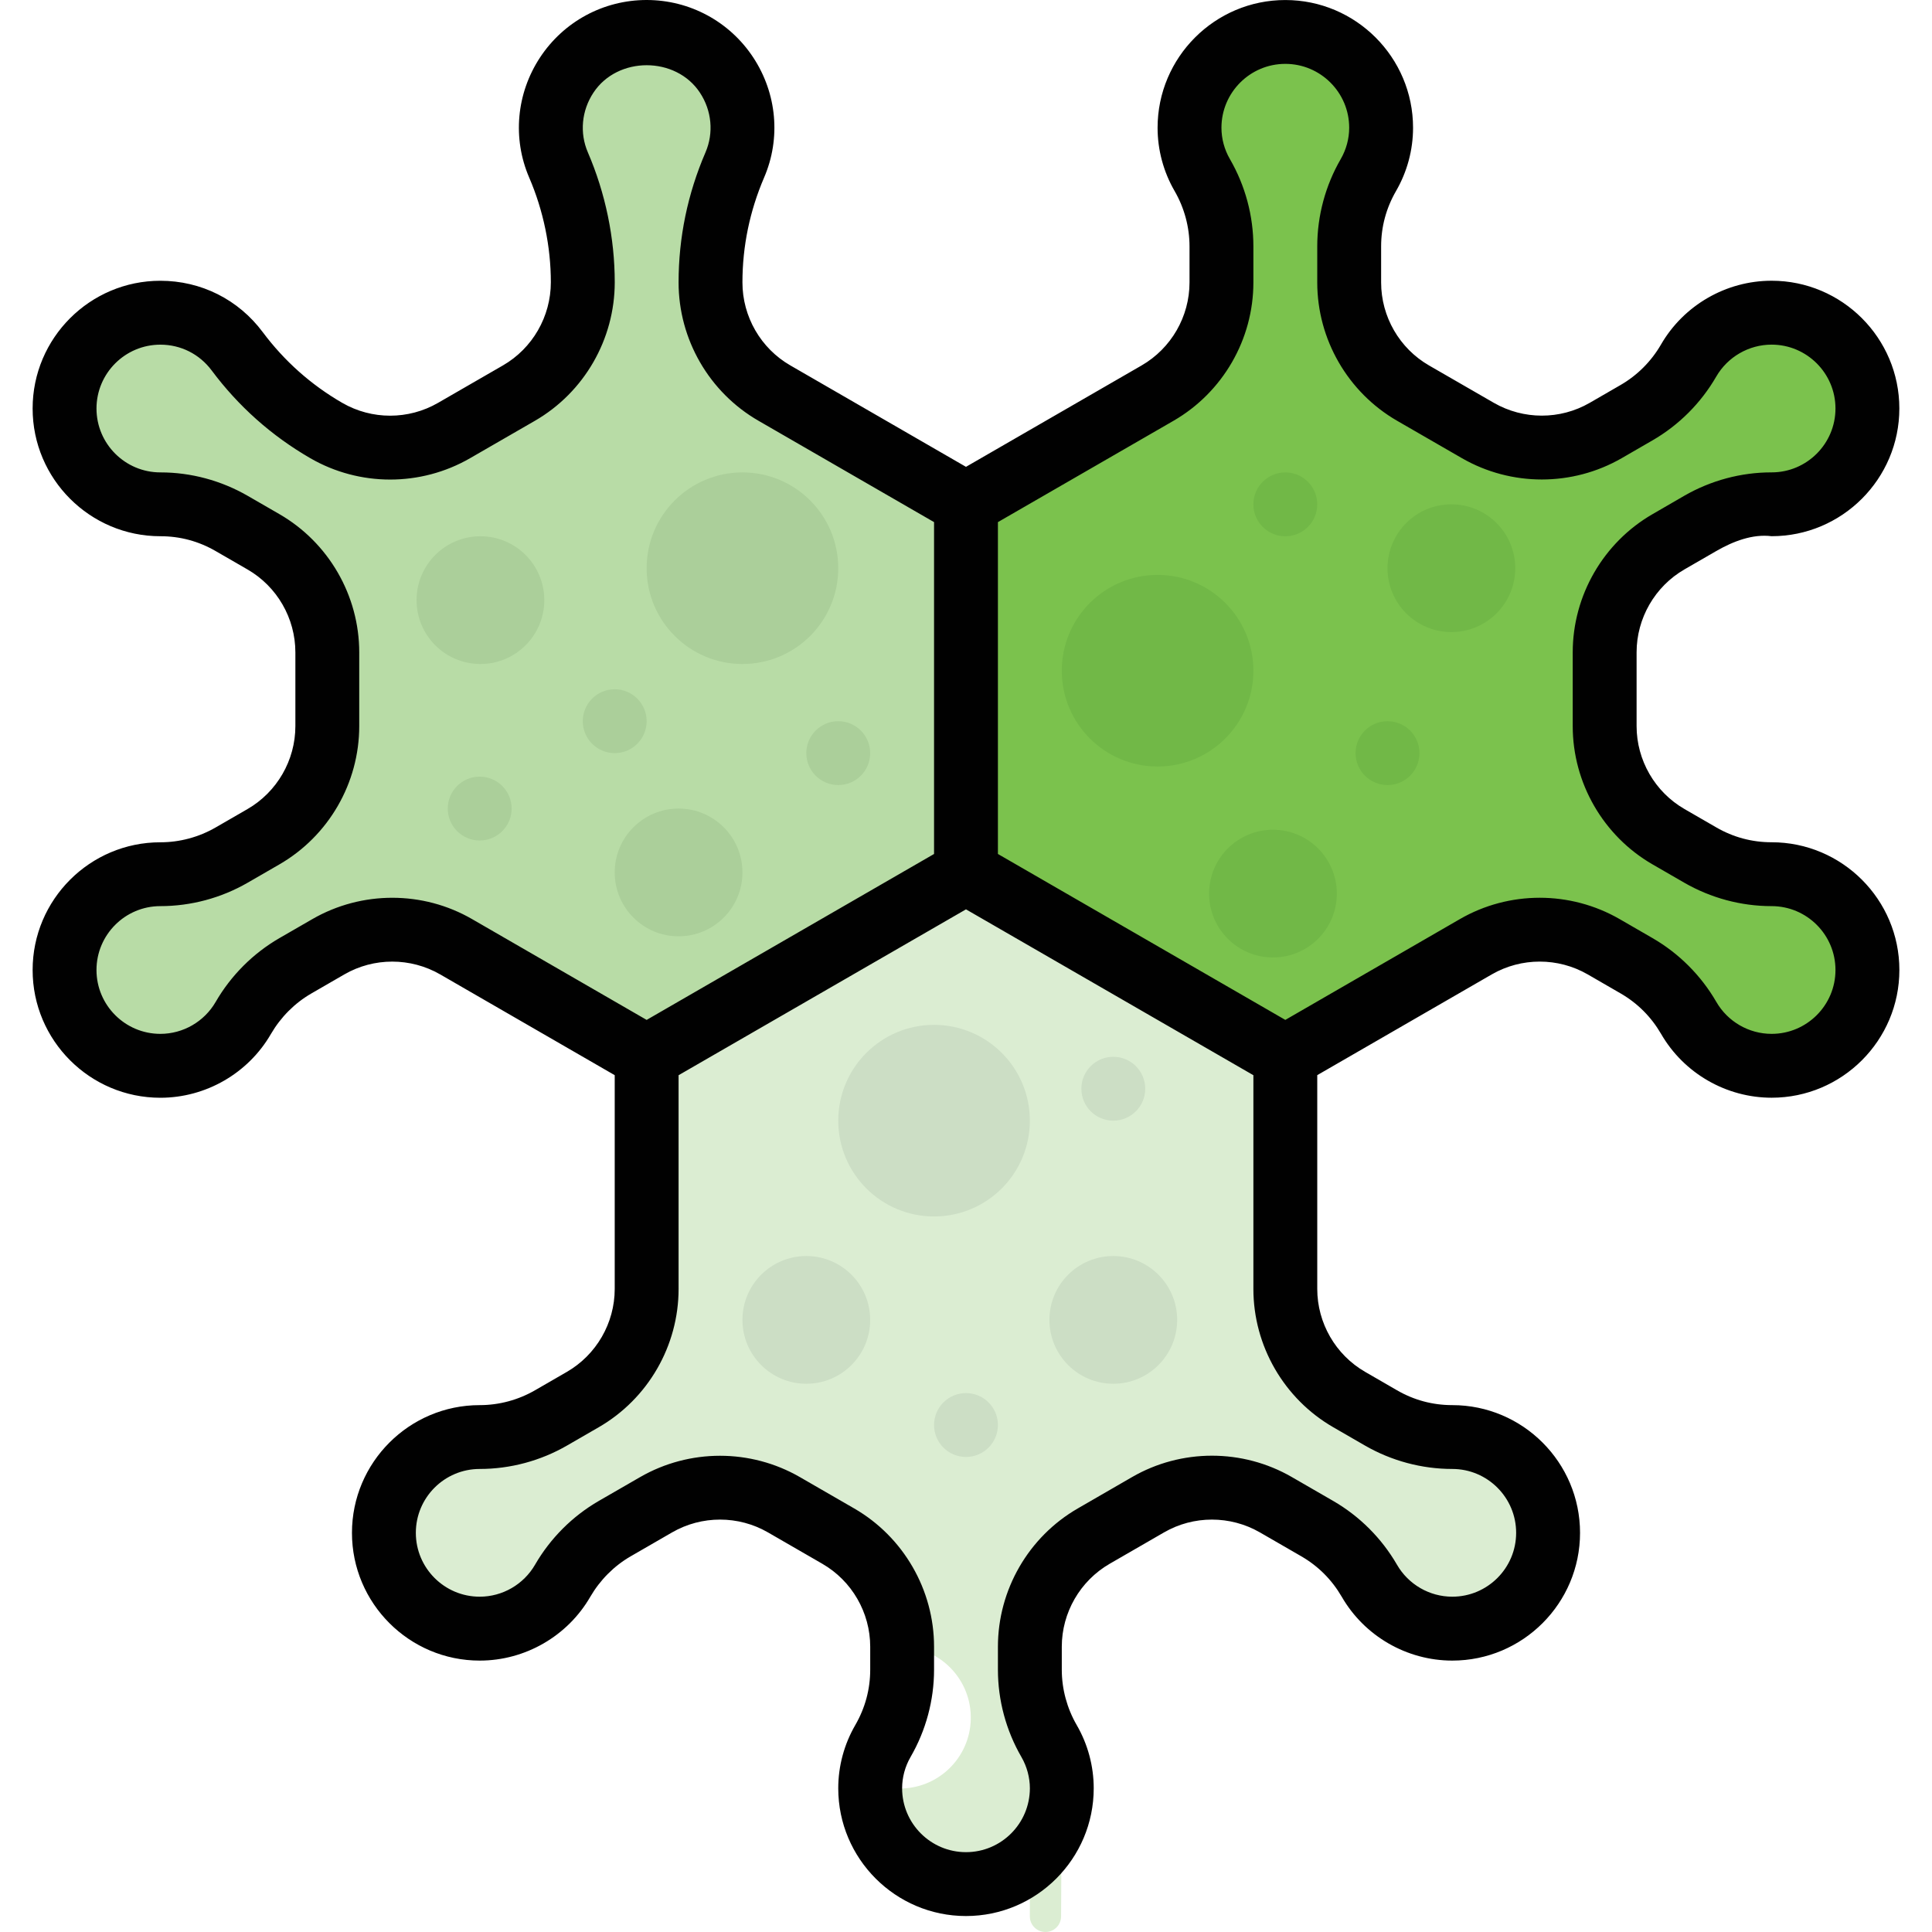 <?xml version="1.0" encoding="iso-8859-1"?>
<!-- Generator: Adobe Illustrator 19.0.0, SVG Export Plug-In . SVG Version: 6.00 Build 0)  -->
<svg version="1.1" id="Capa_1" xmlns="http://www.w3.org/2000/svg" xmlns:xlink="http://www.w3.org/1999/xlink" x="0px" y="0px"
	 viewBox="0 0 484 484" style="enable-background:new 0 0 484 484;" xml:space="preserve">
<path style="fill:#B8DCA6;" d="M193.996,98.472c-9.904-5.72-16-16.28-16-27.712c0-10.16,2.064-20.104,6.08-29.432
	c6.696-15.552-4.768-33.32-22.08-33.32s-28.776,17.768-22.08,33.32c3.976,9.248,6.08,19.312,6.08,29.384
	c0,11.432-6.104,22.048-16,27.76l-16.256,9.384c-9.904,5.712-22.096,5.712-32,0C73.004,102.816,65.444,96.08,59.42,88
	c-4.376-5.864-11.36-9.664-19.248-9.664c-13.256,0-24,10.744-24,24s10.744,24,24,24c6.304,0,12.408,1.648,17.864,4.8l7.96,4.592
	c9.904,5.72,16,16.28,16,27.712v18.456c0,11.432-6.096,22-16,27.712l-7.96,4.592c-5.424,3.128-11.6,4.8-17.864,4.8
	c-13.256,0-24,10.744-24,24c0,13.256,10.744,24,24,24c8.88,0,16.632-4.824,20.784-12c3.128-5.408,7.632-9.928,13.048-13.056
	l8.264-4.768c9.904-5.72,22.104-5.72,32,0l47.728,27.568l80-46.192v-92.368L193.996,98.472z"/>
<path style="fill:#DBEDD2;" d="M363.812,360c-5.312,0.536-10.608-0.608-15.224-3.272l-10.592-6.112c-9.904-5.72-16-16.28-16-27.712
	v-58.16l-80-46.176l-80,46.176v58.16c0,11.432-6.096,22-16,27.712l-7.976,4.608c-5.408,3.12-11.568,4.784-17.808,4.784
	c-0.008,0-0.024,0-0.032,0c-13.256,0-24,10.744-24,24s10.744,24,24,24c5.648,0,15.936-5.296,20.928-13.04
	c3.072-4.76,7.24-8.752,12.144-11.584l11.128-6.424c9.904-5.72,22.104-5.72,32,0l13.616,7.864c9.896,5.72,16,16.28,16,27.712
	c9.76,0.304,17.44,8.424,17.2,18.184c-0.232,9.76-8.304,17.496-18.056,17.328c-4.736-0.08-7.144-0.096-7.144-0.048
	c0,13.256,10.744,24,24,24c13.256,0,24-10.744,24-24c0,0-0.056,11.8-0.176,32.112c-0.016,2.152-1.768,3.896-3.92,3.888
	s-3.904-1.744-3.904-3.904v-67.56c0-11.432,6.096-21.992,16-27.712l13.616-7.864c9.904-5.72,22.104-5.72,32,0l11.128,6.424
	c4.936,2.848,9.056,6.792,12.144,11.584c4.992,7.744,15.28,13.04,20.928,13.04c13.256,0,24-10.744,24-24S377.068,360,363.812,360z"
	/>
<path style="fill:#7BC24D;" d="M443.812,219c-6.304,0-12.408-1.648-17.864-4.8l-7.952-4.584c-9.904-5.72-16-16.28-16-27.712V163.44
	c0-11.432,6.104-22,16-27.712l7.984-4.608c5.416-3.128,11.576-4.784,17.824-4.784c0.008,0,0.008,0,0.016,0c13.256,0,24-10.744,24-24
	s-10.744-24-24-24c-8.88,0-16.632,4.824-20.784,12c-3.128,5.408-7.632,9.936-13.048,13.056l-7.736,4.464
	c-9.896,5.712-22.096,5.712-32,0l-16.256-9.376c-9.904-5.72-16-16.28-16-27.712v-9.04c0-6.312,1.656-12.424,4.816-17.888
	c2.016-3.48,3.184-7.512,3.184-11.832c0-13.256-10.744-24-24-24s-24,10.744-24,24c0,4.32,1.168,8.352,3.184,11.84
	c3.144,5.424,4.816,11.608,4.816,17.88v9.032c0,11.432-6.104,22-16,27.712l-48,27.712v92.368l80,46.192l47.728-27.56
	c9.904-5.72,22.104-5.72,32,0l8.264,4.768c5.448,3.144,9.896,7.616,13.048,13.056c4.152,7.176,11.896,12,20.784,12
	c13.256,0,24-10.744,24-24C467.812,229.752,457.068,219,443.812,219z"/>
<circle style="fill:#71B847;" cx="321.996" cy="126.344" r="8"/>
<circle style="fill:#CCDEC5;" cx="278.9" cy="272.744" r="8"/>
<g>
	<circle style="fill:#ABCF9A;" cx="209.996" cy="188.672" r="8"/>
	<circle style="fill:#ABCF9A;" cx="120.172" cy="202.56" r="8"/>
	<circle style="fill:#ABCF9A;" cx="153.996" cy="180.672" r="8"/>
</g>
<circle style="fill:#71B847;" cx="347.596" cy="188.672" r="8"/>
<circle style="fill:#CCDEC5;" cx="241.996" cy="356.992" r="8"/>
<circle style="fill:#71B847;" cx="289.996" cy="168.024" r="24"/>
<circle style="fill:#CCDEC5;" cx="233.996" cy="280.744" r="24"/>
<circle style="fill:#ABCF9A;" cx="185.996" cy="142.344" r="24"/>
<circle style="fill:#71B847;" cx="363.596" cy="142.344" r="16"/>
<circle style="fill:#CCDEC5;" cx="278.9" cy="330.656" r="16"/>
<circle style="fill:#ABCF9A;" cx="120.356" cy="150.344" r="16"/>
<circle style="fill:#71B847;" cx="318.9" cy="223.864" r="16"/>
<circle style="fill:#CCDEC5;" cx="201.996" cy="330.656" r="16"/>
<circle style="fill:#ABCF9A;" cx="169.996" cy="218.56" r="16"/>
<path style="fill:#010101;" d="M443.82,211c-4.92,0-9.592-1.248-13.872-3.728l-7.952-4.592c-7.408-4.272-12-12.232-12-20.784
	v-18.464c0-8.552,4.592-16.52,12-20.792l7.952-4.592c4.232-2.44,9.112-4.32,13.872-3.72c17.64,0,32-14.352,32-32s-14.36-32-32-32
	c-11.392,0-22.016,6.128-27.72,16c-2.44,4.208-5.936,7.712-10.128,10.128l-7.736,4.472c-7.424,4.28-16.592,4.248-23.984,0
	l-16.256-9.376c-7.408-4.272-12-12.232-12-20.792v-9.032c0-4.912,1.264-9.584,3.736-13.872c2.792-4.824,4.264-10.304,4.264-15.848
	c0-17.648-14.36-32-32-32s-32,14.352-32,32c0,5.544,1.472,11.032,4.264,15.848c2.44,4.224,3.736,9.024,3.736,13.872v9.032
	c0,8.552-4.592,16.512-12,20.792l-44,25.4l-44-25.408c-7.408-4.264-12-12.224-12-20.784c0-9.064,1.832-17.904,5.424-26.272
	c4.232-9.816,3.216-21.056-2.704-30.072C182.78,5.392,172.796,0,161.996,0s-20.784,5.392-26.72,14.416
	c-5.92,9.016-6.936,20.256-2.704,30.072c3.552,8.248,5.424,17.32,5.424,26.224c0,8.576-4.592,16.56-12,20.832l-16.264,9.384
	c-7.392,4.272-16.56,4.288-23.984,0c-7.816-4.512-14.512-10.48-19.92-17.712c-6.096-8.184-15.456-12.88-25.656-12.88
	c-17.64,0-32,14.352-32,32s14.36,32,32.016,32c0,0,0.016,0,0.032,0c4.888,0,9.544,1.248,13.824,3.728l7.952,4.592
	c7.408,4.264,12,12.224,12,20.784v18.464c0,8.544-4.592,16.504-12,20.784l-7.952,4.592c-4.216,2.44-9.016,3.728-13.872,3.728
	c-17.64,0-32,14.352-32,32s14.36,32,32,32c11.392,0,22.016-6.136,27.704-15.984c2.456-4.216,5.952-7.736,10.128-10.144l8.264-4.776
	c7.408-4.28,16.592-4.264,24,0l43.728,25.248v53.552c0,8.544-4.592,16.504-12,20.784l-7.952,4.592
	c-4.216,2.44-9.016,3.728-13.872,3.728c-17.64,0-32,14.352-32,32s14.36,32,32,32c11.392,0,22.016-6.136,27.704-15.984
	c2.456-4.216,5.952-7.736,10.128-10.144l10.376-5.992c7.424-4.28,16.608-4.264,24,0l13.624,7.864c7.408,4.272,12,12.232,12,20.784
	v5.744c0,4.912-1.264,9.584-3.736,13.872c-2.8,4.824-4.272,10.304-4.272,15.848c0,17.648,14.36,32,32,32c17.64,0,32-14.352,32-32
	c0-5.544-1.472-11.032-4.264-15.848c-2.44-4.224-3.736-9.024-3.736-13.872v-5.744c0-8.544,4.592-16.504,12-20.784l13.624-7.864
	c7.392-4.272,16.576-4.272,24,0l10.376,5.992c4.232,2.448,7.64,5.856,10.128,10.128c5.688,9.864,16.312,16,27.704,16
	c17.64,0,32-14.352,32-32s-14.36-32-32-32c-4.92,0-9.592-1.248-13.872-3.728l-7.96-4.6c-7.408-4.272-12-12.232-12-20.784v-53.552
	l43.736-25.248c7.392-4.256,16.576-4.272,24,0l8.264,4.776c4.232,2.448,7.64,5.856,10.128,10.128c5.688,9.864,16.312,16,27.704,16
	c17.64,0,32-14.352,32-32S461.46,211,443.82,211z M78.26,230.248l-8.264,4.768c-6.592,3.816-12.112,9.328-15.968,15.984
	c-2.856,4.936-8.152,8-13.856,8c-8.824,0-16-7.176-16-16s7.176-16,16-16c7.672,0,15.232-2.032,21.872-5.864l7.952-4.592
	c12.344-7.128,20-20.4,20-34.64V163.44c0-14.256-7.672-27.528-20-34.64l-7.952-4.592c-6.656-3.832-14.2-5.864-21.824-5.864
	c-0.016,0-0.032,0-0.048,0c-8.824,0-16-7.176-16-16s7.176-16,16-16c5.112,0,9.784,2.352,12.848,6.448
	c6.704,8.992,15.016,16.392,24.736,22.008c12.328,7.112,27.624,7.128,39.984,0l16.264-9.384c12.344-7.128,20-20.416,20-34.696
	c0-11.072-2.328-22.32-6.736-32.552c-2.096-4.856-1.576-10.448,1.392-14.944c6.032-9.176,20.656-9.176,26.688,0
	c2.968,4.496,3.48,10.088,1.392,14.944c-4.48,10.376-6.744,21.344-6.744,32.592c0,14.248,7.656,27.52,20,34.64l44,25.4v83.136
	l-72,41.568l-43.736-25.256C105.964,223.136,90.62,223.12,78.26,230.248z M333.996,357.544l7.952,4.592
	c6.656,3.832,14.216,5.864,21.872,5.864c8.832,0,16,7.176,16,16s-7.168,16-16,16c-5.704,0-11-3.064-13.856-8.016
	c-3.84-6.632-9.376-12.16-15.968-15.968l-10.376-5.992c-12.36-7.144-27.704-7.112-40,0l-13.624,7.872
	c-12.344,7.128-20,20.4-20,34.64v5.744c0,7.664,2.032,15.224,5.888,21.888c1.376,2.392,2.112,5.096,2.112,7.832
	c0,8.824-7.168,16-16,16s-16-7.176-16-16c0-2.744,0.736-5.448,2.112-7.84c3.856-6.656,5.888-14.224,5.888-21.88v-5.744
	c0-14.24-7.656-27.512-20-34.64l-13.624-7.864c-6.16-3.552-13.08-5.336-20-5.336c-6.904,0-13.832,1.784-20,5.336l-10.376,5.984
	c-6.592,3.816-12.112,9.328-15.968,15.984c-2.856,4.936-8.16,8-13.856,8c-8.832,0-16-7.176-16-16s7.168-16,16-16
	c7.672,0,15.232-2.032,21.872-5.864l7.952-4.592c12.344-7.128,20-20.4,20-34.64V269.36l72-41.552l72,41.552v53.544
	C313.996,337.144,321.652,350.416,333.996,357.544z M443.82,259c-5.704,0-11-3.064-13.856-8.016
	c-3.84-6.632-9.376-12.16-15.968-15.968l-8.264-4.776c-6.168-3.552-13.096-5.336-20-5.336c-6.92,0-13.84,1.784-20,5.344
	l-43.736,25.256l-72-41.568V130.8l44-25.392c12.344-7.128,20-20.4,20-34.648v-9.032c0-7.664-2.032-15.224-5.888-21.888
	c-1.384-2.392-2.112-5.096-2.112-7.84c0-8.816,7.168-16,16-16s16,7.184,16,16c0,2.744-0.736,5.448-2.112,7.84
	c-3.856,6.664-5.888,14.232-5.888,21.888v9.032c0,14.248,7.656,27.52,20,34.648l16.264,9.384c12.36,7.112,27.656,7.096,39.984,0
	l7.736-4.472c6.608-3.816,12.128-9.336,15.968-15.976c2.856-4.936,8.168-8.008,13.872-8.008c8.832,0,16,7.184,16,16
	s-7.168,16-15.984,16c-0.032,0-0.048,0-0.064,0c-7.624,0-15.168,2.024-21.832,5.864l-7.944,4.6c-12.328,7.112-20,20.384-20,34.64
	v18.464c0,14.24,7.656,27.52,20,34.64l7.952,4.592c6.656,3.832,14.216,5.864,21.872,5.864c8.832,0,16,7.176,16,16
	C459.82,251.824,452.652,259,443.82,259z"/>
<g>
</g>
<g>
</g>
<g>
</g>
<g>
</g>
<g>
</g>
<g>
</g>
<g>
</g>
<g>
</g>
<g>
</g>
<g>
</g>
<g>
</g>
<g>
</g>
<g>
</g>
<g>
</g>
<g>
</g>
</svg>
